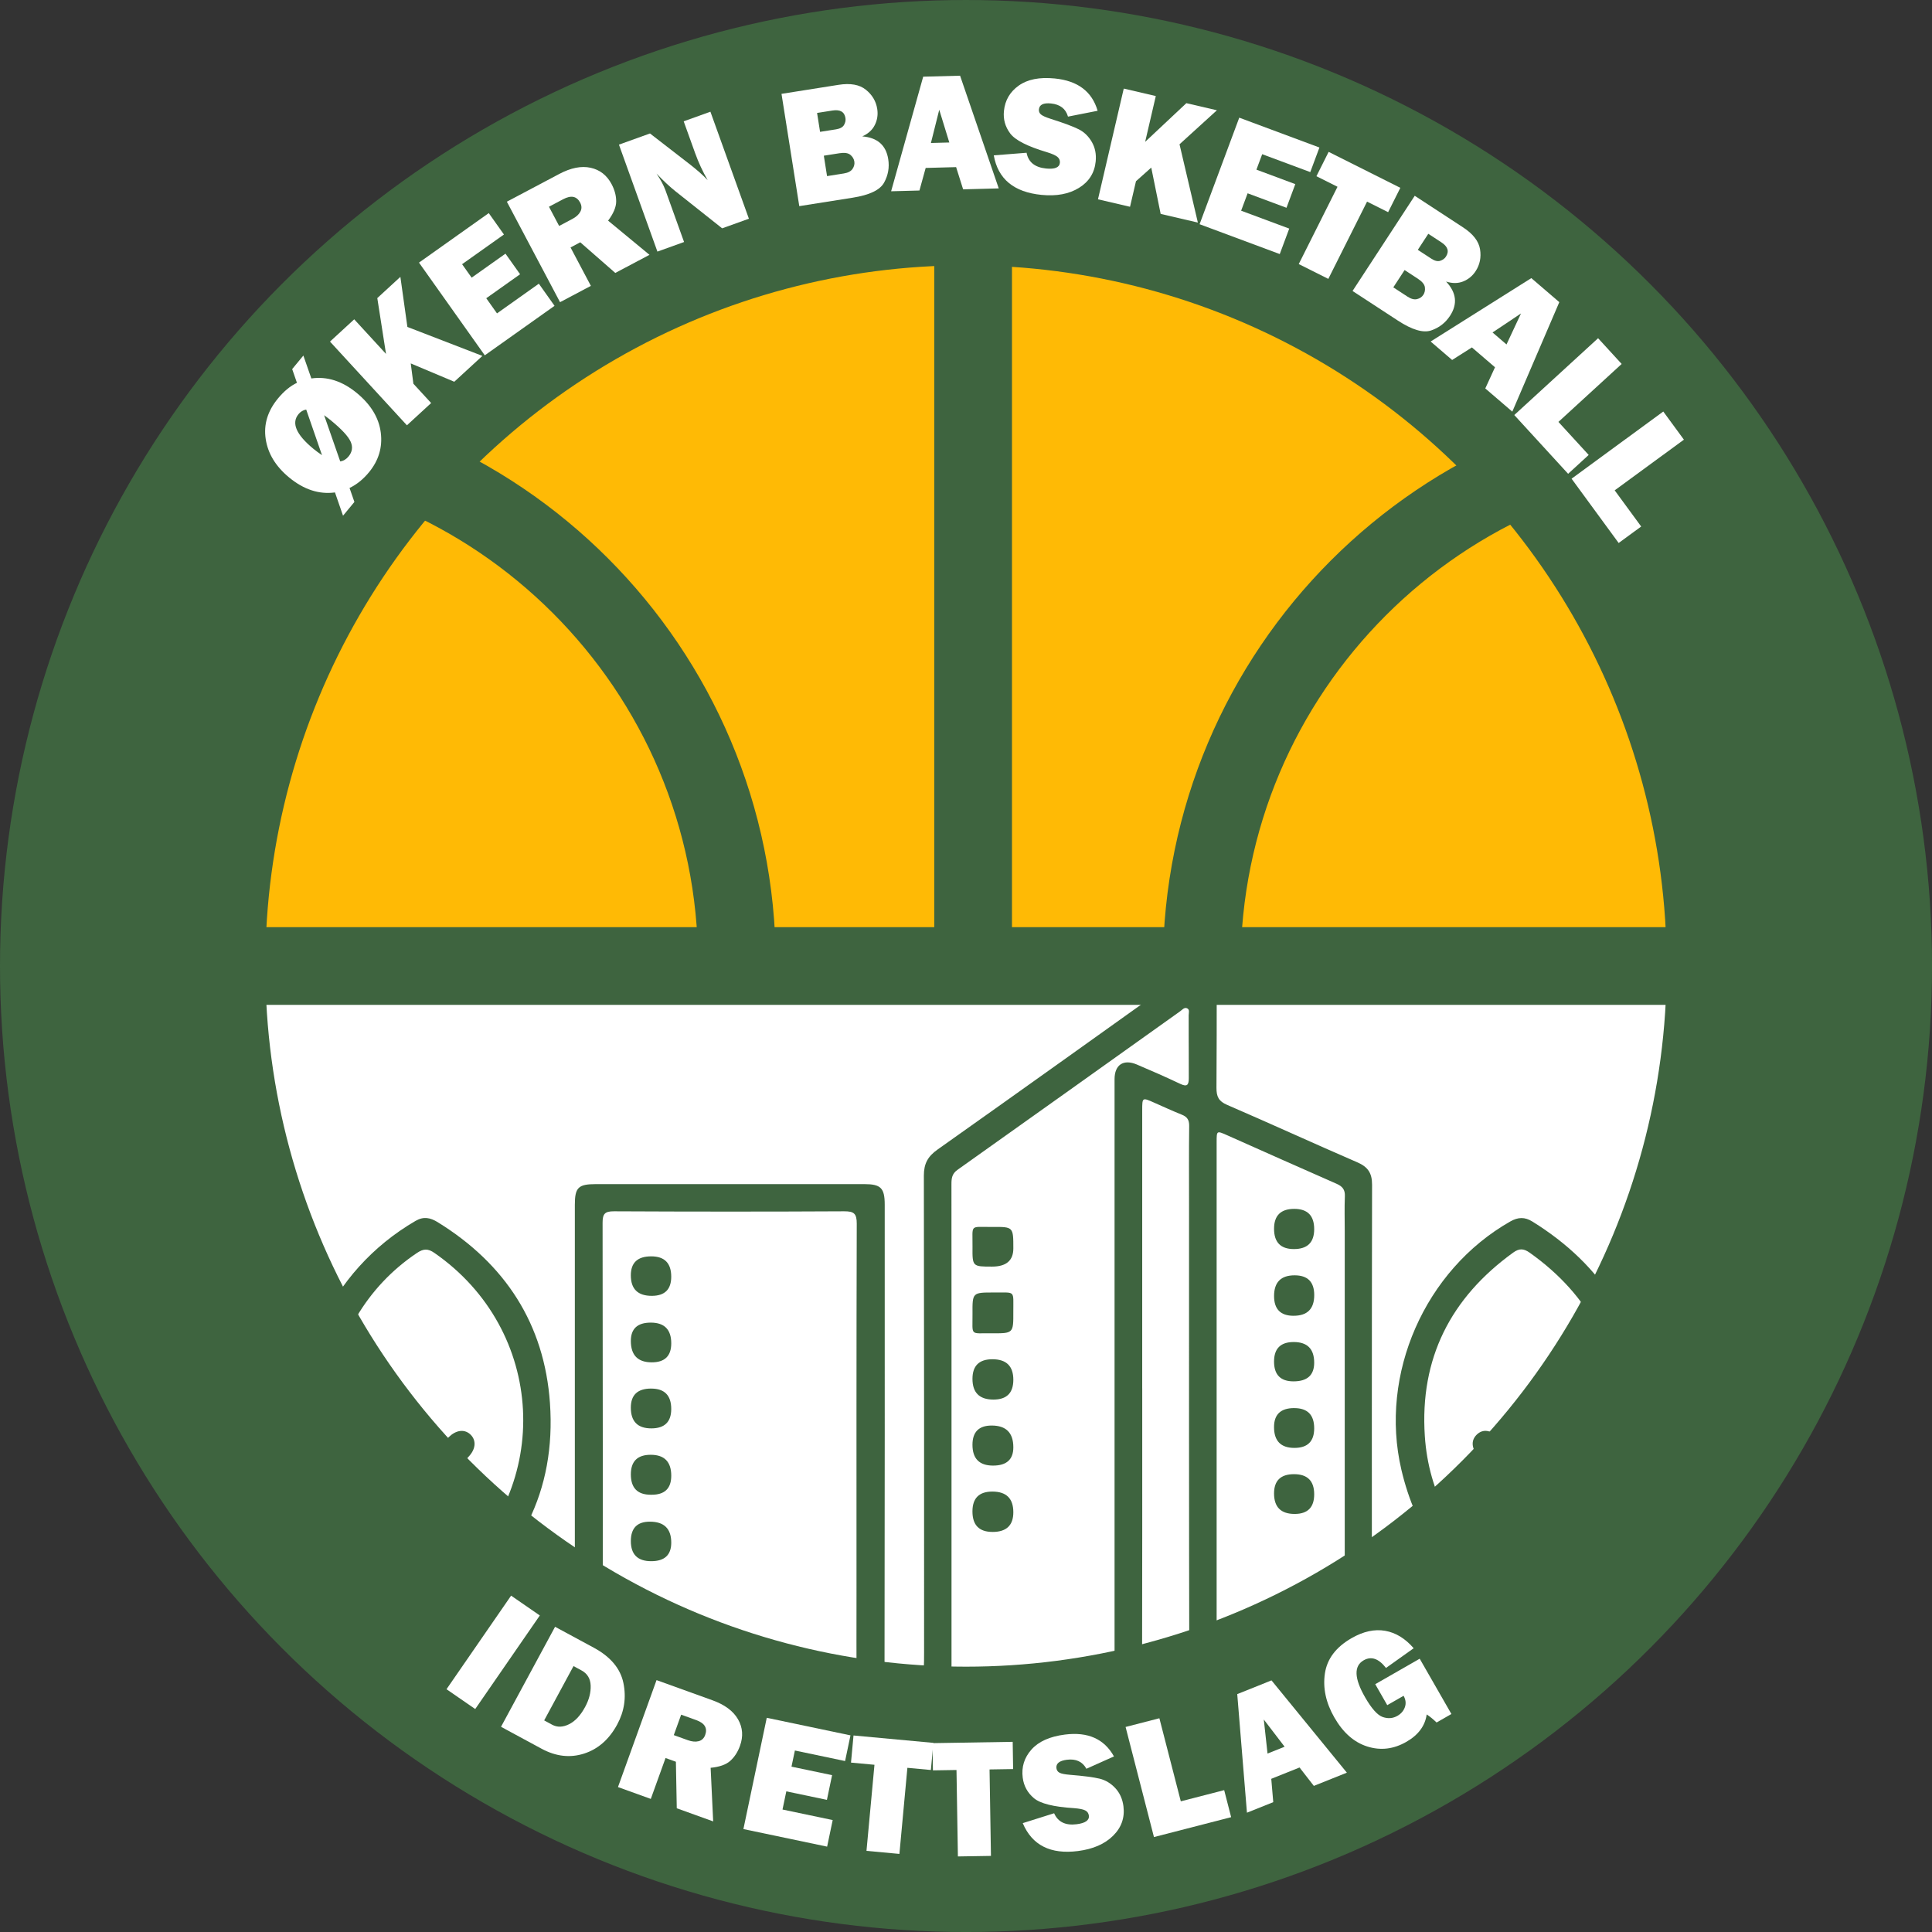 <?xml version="1.0" encoding="UTF-8"?>
<svg xmlns="http://www.w3.org/2000/svg" viewBox="0 0 1019.37 1019.37">
  <rect x="0" y="0" width="1019.37" height="1019.37" fill="#333333" stroke="none"/>
  <defs>
    <style>
      .cls-1 {
        stroke-width: 140px;
      }

      .cls-1, .cls-2 {
        fill: none;
        stroke: #3e643f;
        stroke-miterlimit: 10;
      }

      .cls-3 {
        fill: #fff;
      }

      .cls-3, .cls-4, .cls-5 {
        stroke-width: 0px;
      }

      .cls-4 {
        fill: #3e643f;
      }

      .cls-2 {
        stroke-width: 41px;
      }

      .cls-5 {
        fill: #ffba05;
      }
    </style>
  </defs>
  <g id="Background">
    <circle class="cls-3" cx="509.69" cy="509.69" r="439.69"/>
  </g>
  <g id="BasketBallLines">
    <g id="_Økern" data-name="Økern">
      <g>
        <path class="cls-4" d="m502.04,703.42c0,62.36,0,124.72,0,187.08,0,8.36-2.08,10.43-10.46,10.44-9.94,0-19.88.03-29.82,0-7.22-.03-9.78-2.45-9.82-9.68-.09-16.55-.03-33.1-.03-49.64,0-65.32-.07-130.64.13-195.96.02-5.42-1.51-6.58-6.7-6.55-40.45.22-80.91.2-121.36,0-4.83-.02-6.05,1.3-6.04,6.07.15,81,.11,162,.09,242.99,0,2.43.24,4.98-.38,7.27-1.01,3.8-3.92,5.52-7.88,5.52-28.07-.02-56.15.03-84.22-.04-5.39-.01-8.3-3.02-8.36-8.53-.12-11.5-.15-22.99.02-34.49.05-3.31-.93-5.36-3.78-7.25-28.55-18.94-46.46-45.34-52.89-78.86-9.57-49.9,13.02-101.06,58.73-127.63,4.21-2.45,7.76-1.73,11.67.69,35.65,21.99,56.31,53.74,59.23,95.45,3.25,46.46-15.63,83.14-53.73,109.83-3.28,2.3-4.6,4.51-4.44,8.45.31,7.83.22,15.68.03,23.51-.08,3.18.94,4.21,4.15,4.19,20.92-.11,41.85-.13,62.77.01,3.47.02,4.46-1.06,4.42-4.46-.16-13.58-.07-27.17-.07-40.76,0-68.46,0-136.91,0-205.37,0-9.14,1.81-10.93,11.03-10.93,47.25,0,94.51,0,141.76,0,8.65,0,10.71,2.06,10.71,10.84.01,81.35.05,162.69-.1,244.04,0,5.09.98,6.88,6.5,6.72,14.36-.42,14.37-.12,14.37-14.48,0-120.54.04-131.08-.12-251.62,0-6.3,2.08-10.11,7.2-13.73,44.5-31.47,88.8-63.2,133.16-94.86,3.01-2.15,5.89-4.35,9.98-2.18,3.95,2.1,4.18,5.53,4.18,9.33-.03,55.04.03.09-.13,55.13-.01,4.61,1.11,7.05,5.58,8.98,22.99,9.92,45.75,20.38,68.73,30.32,5.6,2.42,7.8,5.66,7.79,11.84-.17,84.66-.12,169.31-.1,253.97,0,7.75-1.12,7.13,7.37,7.14,19.36.03,38.71-.17,58.06.13,5.16.08,6.55-1.53,6.26-6.47-.42-7.12-.3-14.28-.03-21.42.14-3.74-1.14-5.98-4.28-8.08-27.15-18.12-44.39-43.16-51.82-74.94-11.78-50.37,12.4-105.34,57.47-130.96,4.14-2.36,7.66-2.44,11.66.04,37.11,23.03,58.15,55.95,59.83,99.83,1.74,45.34-17.37,80.64-54.61,106.25-3.16,2.17-4.23,4.42-4.16,8.08.2,11.32.12,22.64.05,33.97-.03,5.86-2.34,8.26-8.23,8.27-27.72.06-55.45.06-83.17,0-6.68-.01-8.72-2.45-8.72-9.99,0-80.48,0-160.95,0-241.43,0-6.1-.19-12.2.07-18.29.16-3.55-1.3-5.27-4.43-6.64-19.29-8.45-38.51-17.07-57.76-25.62-5.45-2.42-5.47-2.4-5.47,3.62,0,95.46,0,190.91,0,286.37,0,10.25-1.78,12-12.18,12.01-10.81,0-21.62.04-32.43-.01-6.57-.03-9.25-2.65-9.25-9.1-.02-107.48-.02-214.95,0-322.43,0-7.62,4.7-10.73,11.76-7.74,7.68,3.26,15.33,6.61,22.87,10.19,3.67,1.74,4.54.63,4.54-3.01-.05-47.73-.03,14.54-.06-33.18,0-1.28.69-3.07-.94-3.71-1.43-.56-2.51.87-3.59,1.64-39.14,27.88-78.23,55.83-117.43,83.62-2.95,2.09-3.21,4.52-3.21,7.57.04,62.88.03,15.77.03,78.65Zm307.68,130.73c2.31.37,3.32-.99,4.48-1.93,25.16-20.57,39.09-47.29,39.88-79.53.94-38.54-15.32-69.25-46.92-91.7-3.15-2.24-5.48-2.47-8.77-.09-33.05,23.89-49.32,55.93-46.62,96.78,2,30.26,15.96,54.65,38.88,74.15,1.11.95,2.21,2.7,3.96,1.73,1.39-.77.82-2.52.83-3.84.04-10.1-.47-20.23.17-30.29.59-9.23-.95-17.07-8.57-23.13-2.55-2.03-4.46-4.87-6.65-7.34-4.01-4.51-4.46-8.82-1.25-11.98,3.34-3.28,7.81-2.57,12.1,2.13,2.22,2.43,3.58,3.93,4.75-.86.96-3.93,4.38-5.37,8.24-4.58,3.65.75,5.53,3.17,5.48,7.13-.11,8.53-.07,17.06,0,25.6.01,1.23-.72,2.76.89,3.83.75-.42,1.5-.83,2.23-1.27,4.84-2.96,8.5-2.7,11.12.79,2.53,3.36,1.48,7.89-2.7,11.34-2.95,2.44-5.99,4.77-8.96,7.19-1.19.97-2.59,1.79-2.59,3.67.02,7.42,0,14.83,0,22.23Zm-576.87-72.44c1.98-.54,2.73-2.27,3.92-3.44,3.69-3.64,7.99-4.33,11.1-1.7,3.39,2.88,3.38,7.48-.18,11.52-4.25,4.83-8.63,9.56-12.91,14.37-1.25,1.41-2.71,2.68-2.71,4.87.03,14.63.02,29.26,0,43.89,0,3.23,1.38,3.11,3.44,1.5.82-.64,1.63-1.31,2.42-1.99,54.27-46.2,49.97-128.98-8.71-169.65-3.44-2.39-5.77-2.29-9.21,0-53.77,35.98-62.81,113.19-18.58,160.28,4.55,4.85,9.11,9.81,15.77,13.39,0-6.24-.37-11.8.11-17.28.48-5.43-.98-9.31-5.83-12.12-2.68-1.55-5.07-3.71-7.29-5.9-3.02-2.99-3.28-6.59-.63-9.89,2.48-3.09,6.05-3.92,9.29-1.55,4.76,3.49,4.4.5,4.37-2.88-.07-7.31.05-14.63-.05-21.94-.07-4.59.93-8.58,6.04-9.54,5.08-.96,7.74,2.03,8.9,6.69.11.44.43.82.73,1.36Zm369.82-29.08c0,49.44.04,98.89-.08,148.33,0,3.98.88,5.7,5.18,5.33,4.32-.37,8.74-.44,13.05,0,5.24.54,6.69-1.1,6.68-6.52-.19-81.48-.13-162.96-.13-244.44,0-13.75-.1-27.51.07-41.26.04-3.12-1.02-4.78-3.83-5.91-5-2.01-9.9-4.27-14.83-6.45-6.09-2.69-6.11-2.7-6.12,4.13,0,48.92,0,97.84,0,146.77Z"/>
        <path class="cls-4" d="m524.39,681.95c11.66.13,10.2-1.51,10.26,10.28.05,11.25.01,11.32-11.38,11.23-11.79-.09-10.06,1.66-10.15-10.27-.08-11.25-.02-11.25,11.27-11.24Z"/>
        <path class="cls-4" d="m523.44,668.29c-10.34,0-10.41,0-10.32-10.5.11-12.15-1.75-10.32,10.45-10.42,11.09-.09,11.09-.02,11.09,11.32q0,9.6-11.22,9.6Z"/>
        <path class="cls-4" d="m534.66,728q0,10.45-10.49,10.45-11.07,0-11.07-10.93,0-10.35,10.51-10.35,11.05,0,11.05,10.83Z"/>
        <path class="cls-4" d="m523.67,808.28q-10.58,0-10.58-10.81,0-10.48,10.49-10.48,11.08,0,11.08,10.91,0,10.39-10.98,10.39Z"/>
        <path class="cls-4" d="m332.85,777.92q0-10.34,10.48-10.34,10.84,0,10.84,11.06,0,10.02-10.29,10.02c-.17,0-.35,0-.52,0q-10.51,0-10.51-10.74Z"/>
        <path class="cls-4" d="m343.58,732.65q10.58,0,10.58,10.77,0,10.23-10.51,10.23-10.81,0-10.81-10.95,0-10.06,10.73-10.06Z"/>
        <path class="cls-4" d="m343.59,662.88q10.57,0,10.57,10.74,0,10.1-10.26,10.1-11.06,0-11.06-10.82,0-10.02,10.74-10.02Z"/>
        <path class="cls-4" d="m682.53,694.24q-10.3,0-10.3-10.42,0-10.93,10.84-10.93,10.35,0,10.35,10.42,0,10.92-10.88,10.92Z"/>
        <path class="cls-4" d="m343.35,697.84q10.82,0,10.82,10.94,0,10.02-10.27,10.02-11.05,0-11.05-11.29,0-9.67,10.5-9.67Z"/>
        <path class="cls-4" d="m343.59,823.72q-10.74,0-10.74-10.62,0-10.23,10.02-10.23,11.3,0,11.3,11.07,0,9.78-10.58,9.78Z"/>
        <path class="cls-4" d="m682.87,742.95q10.53,0,10.53,10.68,0,10.32-10.43,10.32-10.76,0-10.76-11,0-10.01,10.65-10.01Z"/>
        <path class="cls-4" d="m523.97,773.28q-10.87,0-10.87-10.98,0-10.15,10.13-10.15,11.43,0,11.43,11.5,0,9.63-10.69,9.63Z"/>
        <path class="cls-4" d="m693.4,648.54q0,10.5-10.72,10.5-10.46,0-10.46-10.71,0-10.5,10.67-10.5,10.51,0,10.51,10.72Z"/>
        <path class="cls-4" d="m682.74,777.81q10.66,0,10.66,10.62,0,10.36-10.31,10.36-10.87,0-10.87-10.8,0-10.18,10.52-10.18Z"/>
        <path class="cls-4" d="m682.48,728.84q-10.26,0-10.26-10.45,0-10.3,10.36-10.3,10.82,0,10.82,10.91,0,9.84-10.92,9.84Z"/>
      </g>
    </g>
    <g>
      <path class="cls-5" d="m70.66,510.78c0-244.54,198.24-442.79,442.79-442.79s442.79,198.24,442.79,442.79"/>
      <line class="cls-2" x1="70" y1="509.69" x2="949.37" y2="509.69"/>
      <line class="cls-2" x1="513.44" y1="509.69" x2="513.44" y2="79.14"/>
      <path class="cls-2" d="m634.09,509.69c0-155.81,126.31-282.12,282.12-282.12"/>
      <path class="cls-2" d="m106.69,226.34c155.81,0,282.12,126.31,282.12,282.12"/>
    </g>
  </g>
  <g id="Outline">
    <circle class="cls-1" cx="509.69" cy="509.69" r="439.69"/>
  </g>
  <g id="Text">
    <g>
      <g>
        <path class="cls-3" d="m176.72,259.82c-8.38,1.13-16.44-1.51-24.19-7.91-7.05-5.82-11.16-12.56-12.33-20.22-1.18-7.66.98-14.81,6.46-21.45,3.15-3.82,6.49-6.57,10.01-8.26l-2.51-7.24,5.9-7.14,4.21,12.08c8.35-1.19,16.37,1.39,24.05,7.73,7.38,6.1,11.58,13.03,12.58,20.79,1,7.76-1.09,14.77-6.25,21.02-3.06,3.7-6.47,6.45-10.23,8.25l2.57,7.37-6,7.26-4.26-12.3Zm-6.82-19.66l-8.34-24.07c-1.6.28-2.95,1.08-4.05,2.41-3.87,4.68-1.28,10.75,7.77,18.23,1.33,1.1,2.87,2.24,4.63,3.43Zm1.12-21.08l8.49,24.37c1.69-.24,3.15-1.11,4.38-2.6,1.98-2.4,2.36-4.98,1.14-7.76-1.22-2.78-4.61-6.47-10.17-11.06-1.13-.93-2.41-1.92-3.84-2.95Z"/>
        <path class="cls-3" d="m254.52,187.79l-14.83,13.63-22.97-9.67,1.39,10.71,9.37,10.19-12.78,11.75-40.59-44.17,12.78-11.75,16.78,18.26-4.6-29.46,12.18-11.2,3.7,26.42,39.57,15.28Z"/>
        <path class="cls-3" d="m284.3,149.68l8.29,11.68-36.81,26.12-34.71-48.92,36.81-26.12,8.01,11.29-22.08,15.67,5.04,7.1,17.85-12.66,7.71,10.86-17.85,12.66,5.67,7.99,22.08-15.67Z"/>
        <path class="cls-3" d="m342.68,134.46l-18.04,9.55-18.48-16.17-5.13,2.72,10.73,20.27-16.27,8.61-28.06-53.02,27.69-14.66c6.11-3.23,11.61-4.32,16.51-3.24,4.89,1.07,8.58,3.95,11.06,8.64,1.62,3.06,2.43,6.08,2.42,9.08,0,3-1.42,6.4-4.26,10.18l21.83,18.03Zm-47.65-15.25l6.95-3.68c2.05-1.08,3.46-2.38,4.25-3.89.79-1.51.75-3.1-.13-4.75-1.8-3.39-4.78-3.98-8.95-1.78l-7.5,3.97,5.37,10.14Z"/>
        <path class="cls-3" d="m395.13,115.4l-14.1,5.07-24.43-19.38c-3.13-2.48-6.53-5.65-10.2-9.5,2.22,3.31,3.78,6.24,4.7,8.77l9.83,27.33-14.06,5.06-20.3-56.44,16.38-5.89,20.59,15.94c4.1,3.17,7.38,6.06,9.85,8.69-2.62-4.51-4.83-9.28-6.65-14.33l-6.01-16.71,14.1-5.07,20.3,56.44Z"/>
        <path class="cls-3" d="m421.72,108.77l-9.38-59.25,30.08-4.76c6.25-.99,11.06-.13,14.42,2.57,3.36,2.7,5.37,6.08,6.01,10.13.47,2.95.06,5.75-1.23,8.4-1.29,2.65-3.51,4.69-6.66,6.1,7.96.64,12.52,4.63,13.69,11.98.7,4.4-.04,8.54-2.19,12.43-2.16,3.89-7.67,6.53-16.52,7.93l-28.21,4.46Zm10.97-39.2l8.42-1.33c2.11-.33,3.52-1.1,4.22-2.31.7-1.21.95-2.42.76-3.63-.52-3.3-2.81-4.63-6.86-3.99l-8.12,1.28,1.58,9.98Zm3.69,23.35l8.85-1.4c2.2-.35,3.73-1.15,4.58-2.39.85-1.25,1.18-2.55.96-3.91-.22-1.36-.91-2.53-2.09-3.52-1.18-.98-3.1-1.27-5.76-.85l-8.25,1.3,1.7,10.76Z"/>
        <path class="cls-3" d="m508.17,99.91l-3.7-11.73-16.06.43-3.29,11.91-14.94.4,16.92-60.46,19.46-.52,20.4,59.46-18.78.5Zm-16.99-24.47l9.7-.26-5.31-17.27-4.39,17.52Z"/>
        <path class="cls-3" d="m524.32,81.97l17.32-1.37c.95,4.95,4.38,7.72,10.3,8.31,4.61.46,7.03-.54,7.28-2.99.13-1.28-.31-2.33-1.3-3.15-.99-.82-2.83-1.64-5.52-2.47-10.27-3.05-16.73-6.34-19.38-9.87-2.65-3.53-3.76-7.49-3.32-11.86.56-5.63,3.16-10.1,7.8-13.4,4.64-3.31,10.97-4.56,18.99-3.77,12.16,1.21,19.7,6.89,22.64,17.05l-15.63,3.08c-1.18-4.15-4.17-6.46-8.98-6.94-4-.4-6.11.64-6.36,3.12-.11,1.11.26,2.01,1.1,2.71.84.7,2.53,1.46,5.07,2.27,6.99,2.22,11.93,4.06,14.82,5.52,2.89,1.46,5.2,3.7,6.93,6.71,1.73,3.01,2.41,6.43,2.03,10.25-.6,6.04-3.54,10.69-8.81,13.95-5.27,3.26-11.88,4.5-19.84,3.7-14.55-1.45-22.92-8.4-25.13-20.87Z"/>
        <path class="cls-3" d="m632.01,117.43l-19.62-4.57-4.96-24.43-8.06,7.19-3.14,13.48-16.91-3.94,13.6-58.42,16.91,3.94-5.62,24.16,21.74-20.41,16.12,3.75-19.73,17.95,9.68,41.3Z"/>
        <path class="cls-3" d="m680.23,120.62l-5,13.43-42.3-15.75,20.93-56.22,42.3,15.75-4.83,12.97-25.37-9.44-3.04,8.15,20.51,7.64-4.65,12.48-20.51-7.64-3.42,9.18,25.37,9.44Z"/>
        <path class="cls-3" d="m721.3,106.37l-20.45,40.78-15.6-7.82,20.45-40.78-11.12-5.57,6.44-12.85,37.83,18.97-6.44,12.85-11.12-5.57Z"/>
        <path class="cls-3" d="m713.64,153.52l32.81-50.22,25.49,16.66c5.3,3.46,8.29,7.32,8.97,11.58.68,4.26-.1,8.11-2.34,11.54-1.63,2.5-3.82,4.3-6.55,5.41-2.73,1.1-5.75,1.12-9.04.05,5.47,5.82,6.17,11.84,2.1,18.07-2.44,3.73-5.76,6.31-9.97,7.74s-10.06-.3-17.57-5.21l-23.91-15.62Zm21.51-1.9l7.5,4.9c1.86,1.22,3.53,1.65,5,1.3,1.47-.35,2.58-1.1,3.34-2.26.75-1.15,1.02-2.49.81-4.01-.21-1.52-1.45-3.02-3.7-4.49l-6.99-4.57-5.96,9.12Zm12.93-19.79l7.14,4.66c1.79,1.17,3.35,1.54,4.68,1.11,1.33-.43,2.33-1.15,3-2.19,1.83-2.8,1.02-5.32-2.41-7.56l-6.88-4.5-5.53,8.46Z"/>
        <path class="cls-3" d="m783.67,204.96l5.13-11.18-12.19-10.47-10.43,6.62-11.34-9.74,53.12-33.45,14.77,12.68-24.8,57.77-14.26-12.24Zm3.84-29.54l7.36,6.32,7.65-16.36-15.02,10.04Z"/>
        <path class="cls-3" d="m838.23,240.04l-10.85,9.95-28.41-31.01,44.22-40.53,12.44,13.58-33.37,30.58,15.97,17.43Z"/>
        <path class="cls-3" d="m865.93,277.8l-11.88,8.7-24.85-33.93,48.39-35.44,10.88,14.85-36.52,26.74,13.97,19.07Z"/>
      </g>
      <g>
        <path class="cls-3" d="m284.82,852.36l-34.08,49.37-15.15-10.46,34.08-49.37,15.15,10.46Z"/>
        <path class="cls-3" d="m264.35,911.1l28.52-52.77,20.41,11.03c8.87,4.79,14.08,11.01,15.65,18.65,1.57,7.64.48,14.91-3.25,21.82-4.26,7.89-10.09,13.02-17.49,15.4-7.4,2.38-14.87,1.53-22.42-2.55l-21.42-11.58Zm22.76-3.38l4.21,2.28c2.68,1.45,5.65,1.37,8.9-.24,3.25-1.61,6.09-4.65,8.51-9.14,2.08-3.84,3.05-7.59,2.92-11.26-.13-3.67-1.74-6.34-4.84-8.01l-4.21-2.28-15.48,28.65Z"/>
        <path class="cls-3" d="m376.28,961.01l-19.2-6.92-.46-24.55-5.46-1.97-7.78,21.58-17.32-6.25,20.35-56.43,29.48,10.63c6.5,2.34,11.01,5.69,13.5,10.03,2.5,4.34,2.85,9.01,1.05,14-1.17,3.25-2.87,5.89-5.09,7.9-2.22,2.02-5.69,3.25-10.4,3.7l1.34,28.28Zm-20.77-45.52l7.4,2.67c2.18.79,4.09.96,5.74.53s2.79-1.53,3.43-3.29c1.3-3.61-.27-6.22-4.7-7.82l-7.98-2.88-3.89,10.79Z"/>
        <path class="cls-3" d="m439.35,960.31l-2.94,14.02-44.17-9.27,12.32-58.71,44.17,9.27-2.84,13.55-26.49-5.56-1.79,8.52,21.42,4.49-2.73,13.03-21.42-4.49-2.01,9.59,26.49,5.56Z"/>
        <path class="cls-3" d="m478.76,932.75l-4.21,45.42-17.37-1.61,4.21-45.42-12.38-1.15,1.33-14.31,42.14,3.9-1.33,14.31-12.38-1.15Z"/>
        <path class="cls-3" d="m522.11,933.61l.74,45.61-17.44.28-.74-45.61-12.43.2-.23-14.37,42.31-.69.23,14.37-12.43.2Z"/>
        <path class="cls-3" d="m539.61,961.94l16.57-5.22c2.04,4.61,6.01,6.54,11.91,5.79,4.59-.59,6.73-2.1,6.42-4.54-.16-1.28-.82-2.21-1.97-2.78s-3.13-.96-5.93-1.17c-10.69-.66-17.72-2.42-21.1-5.27-3.38-2.85-5.34-6.45-5.9-10.81-.72-5.61.81-10.55,4.59-14.81,3.78-4.27,9.67-6.91,17.66-7.93,12.12-1.55,20.75,2.29,25.89,11.53l-14.54,6.51c-2.08-3.78-5.52-5.36-10.31-4.75-3.98.51-5.81,2-5.5,4.47.14,1.1.7,1.9,1.68,2.4.98.5,2.8.85,5.45,1.07,7.31.59,12.54,1.28,15.68,2.05,3.14.78,5.89,2.44,8.26,4.99,2.36,2.55,3.79,5.73,4.28,9.54.77,6.02-1.05,11.21-5.45,15.57-4.4,4.36-10.57,7.05-18.5,8.07-14.5,1.86-24.23-3.04-29.17-14.7Z"/>
        <path class="cls-3" d="m645.91,944.53l3.67,14.25-40.72,10.5-14.97-58.09,17.83-4.6,11.3,43.83,22.89-5.9Z"/>
        <path class="cls-3" d="m693.21,942.28l-7.54-9.71-14.92,5.98,1.05,12.31-13.88,5.56-5.12-62.57,18.07-7.24,39.77,48.69-17.44,6.99Zm-24.43-17.06l9.01-3.61-10.98-14.35,1.97,17.96Z"/>
        <path class="cls-3" d="m749.08,875.19l16.72,29.16-7.82,4.48c-1.87-1.8-3.61-3.21-5.22-4.25-.84,6.02-4.42,10.84-10.75,14.47-6.71,3.85-13.57,4.67-20.58,2.45-7.01-2.21-12.81-7.32-17.4-15.33-4.46-7.78-6.12-15.51-4.98-23.21,1.14-7.7,5.84-13.91,14.1-18.65,6.2-3.55,12.1-4.84,17.69-3.86,5.59.98,10.61,4.05,15.05,9.2l-14.6,10.4c-3.87-4.98-7.79-6.32-11.79-4.03-5.24,3-5,9.48.72,19.45,3.45,6.02,6.57,9.51,9.35,10.47,2.78.96,5.36.75,7.75-.62,1.93-1.11,3.24-2.63,3.93-4.58.69-1.95.46-3.95-.68-6l-8.62,4.94-6.34-11.06,23.45-13.44Z"/>
      </g>
    </g>
  </g>
</svg>